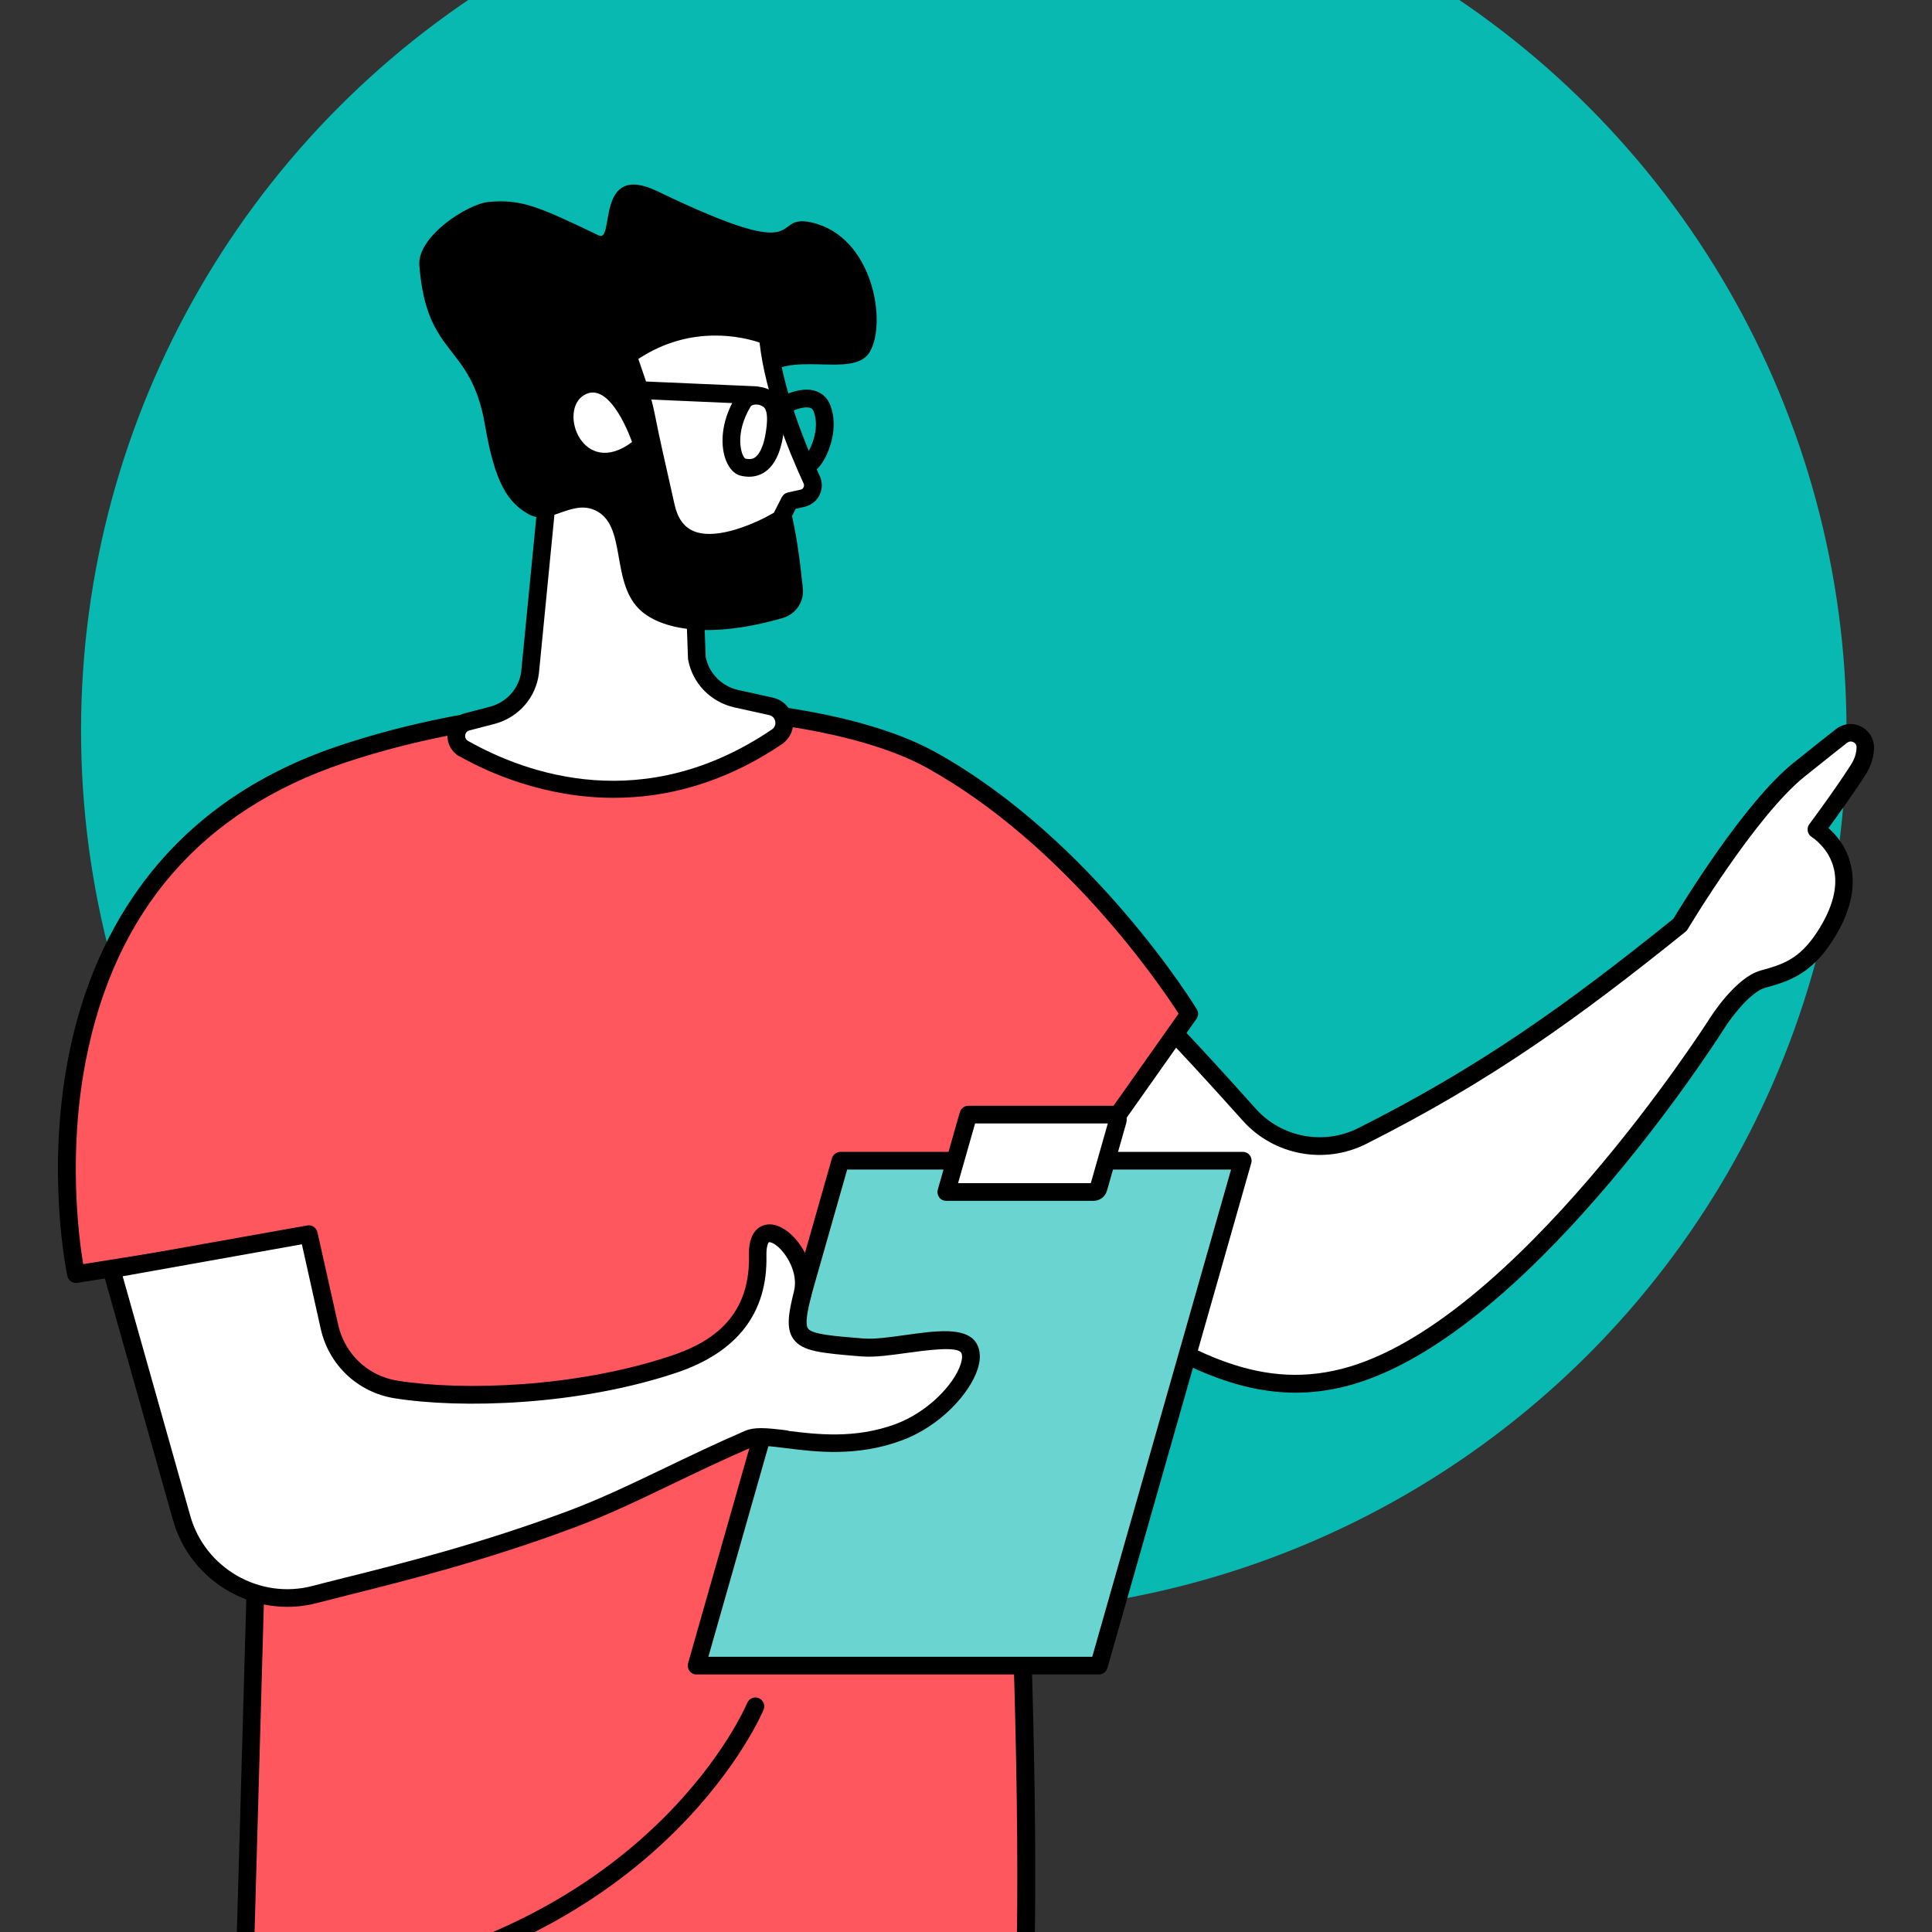 <?xml version="1.0" encoding="UTF-8"?><svg id="Layer_1" xmlns="http://www.w3.org/2000/svg" viewBox="0 0 200 200"><rect x="0" y="0" width="200" height="200" fill="#333333" stroke="none"/><defs><style>.cls-1{fill:#ff575d;}.cls-2{fill:#fff;}.cls-3{fill:#6ad5d0;}.cls-4{fill:#07b9b1;}</style></defs><circle class="cls-4" cx="99.77" cy="75.62" r="91.38"/><path class="cls-2" d="m116.51,102.27c.84-.07,7.88,7.62,12.81,13.13,2.95,3.3,7.75,4.18,11.7,2.19,12.27-6.18,21.23-12.47,32.9-21.87,0,0,7.01-11.79,12.31-16.04,2.09-1.68,3.49-2.79,4.41-3.51,1-.78,2.48-.06,2.45,1.22-.02.69-.21,1.47-.74,2.29-1.66,2.6-4.34,6.2-4.34,6.2,0,0,5.84,3.44.87,11.08-2.07,3.19-4.14,3.77-6.4,4.4-2.29.64-4.82,4.69-4.82,4.69,0,0-20.22,31.84-38.54,36.54-13.21,3.39-22.51-7.13-38.12-15.08l15.51-25.24Z"/><path d="m112.58,135.34c-3.72-2.34-7.57-4.76-11.99-7.01-.23-.12-.4-.32-.47-.57-.07-.25-.03-.51.1-.73l15.51-25.24c.15-.25.42-.41.71-.43.64-.05,1.44-.12,13.57,13.43,2.66,2.97,7.02,3.79,10.6,1.99,12.69-6.39,21.58-12.79,32.61-21.66.86-1.42,7.33-12.04,12.43-16.14,2.1-1.69,3.5-2.79,4.42-3.51.75-.59,1.75-.68,2.6-.25.84.43,1.35,1.28,1.33,2.22-.03.96-.32,1.88-.88,2.76-1.22,1.92-2.97,4.33-3.84,5.52.77.68,1.88,1.93,2.32,3.83.56,2.4-.09,5.07-1.96,7.93-2.27,3.48-4.63,4.14-6.92,4.78-1.42.39-3.38,2.84-4.29,4.3-.83,1.31-20.62,32.2-39.08,36.94-1.81.46-3.55.67-5.24.67-7.51,0-14.1-4.15-21.52-8.81Zm78.62-58.44c-.92.72-2.31,1.82-4.4,3.5-5.1,4.1-12.02,15.68-12.09,15.79-.06.09-.13.18-.21.25-11.18,9-20.18,15.48-33.06,21.97-4.32,2.18-9.58,1.19-12.79-2.4-7.88-8.8-10.77-11.6-11.82-12.48l-14.51,23.62c4.13,2.16,7.75,4.43,11.26,6.64,9.09,5.72,16.28,10.23,25.33,7.91,17.76-4.55,37.79-35.83,37.99-36.14.28-.45,2.79-4.37,5.35-5.09,2.23-.62,3.99-1.11,5.88-4.02,1.57-2.42,2.15-4.6,1.72-6.49-.51-2.2-2.27-3.29-2.28-3.3-.22-.13-.38-.35-.43-.61-.05-.26,0-.52.16-.73.03-.04,2.68-3.6,4.3-6.14.38-.59.58-1.2.59-1.82,0-.33-.22-.48-.32-.53-.04-.02-.15-.07-.28-.07-.11,0-.24.03-.36.13Z"/><path class="cls-1" d="m7.87,131.9S-.96,90.28,35.33,78.1c22.25-7.46,49.74-5.72,61.09.59,16.21,9.01,26.69,26.26,26.69,26.26l-19.03,26.94s4.2,69.12.88,87.36c0,0-20.46,2.39-29.14-1.03-8.68-3.42-37.21-8.21-50.85-1.94l2.48-87.51-19.59,3.11Z"/><path d="m75.49,219.08c-8.95-3.52-37.16-7.92-50.13-1.96-.29.13-.62.11-.89-.07-.26-.17-.42-.47-.41-.79l2.45-86.4-18.5,2.94c-.47.08-.94-.24-1.04-.72-.09-.43-2.22-10.73.12-22.7,2.17-11.12,8.78-25.73,27.95-32.16,22.62-7.59,50.23-5.79,61.83.66,16.24,9.02,26.92,26.41,27.02,26.59.19.31.18.71-.03,1l-18.84,26.68c.34,5.74,4.07,69.56.85,87.26-.07.4-.4.7-.8.75-.48.06-7.21.82-14.53.82-5.48,0-11.29-.43-15.05-1.91Zm27.68-87.13c-.01-.21.05-.41.17-.58l18.67-26.44c-1.86-2.89-11.75-17.5-26.03-25.43-11.03-6.13-38.52-7.85-60.36-.52-14.7,4.93-23.69,15.26-26.72,30.71-1.9,9.68-.74,18.46-.29,21.17l18.7-2.97c.27-.04.54.04.75.22.2.18.32.44.31.71l-2.44,86.08c14.42-5.56,41.79-.84,50.23,2.48,7.49,2.95,24.41,1.42,28.01,1.05,3.05-18.9-.97-85.79-1.01-86.47Z"/><path d="m35.67,206.38c.05,0,.11,0,.16-.01,33.36-5.89,43.13-29.16,43.22-29.39.19-.47-.04-1-.51-1.19-.47-.19-1,.04-1.19.5-.09.23-9.53,22.57-41.84,28.28-.5.09-.83.56-.74,1.06.08.44.47.76.9.76Z"/><polygon class="cls-3" points="113.76 172.43 72.11 172.43 87 120.16 128.65 120.16 113.76 172.43"/><path d="m71.38,172.98c-.17-.23-.23-.53-.15-.8l14.89-52.27c.11-.39.47-.67.88-.67h41.65c.29,0,.56.13.73.36s.23.53.15.8l-14.89,52.27c-.11.39-.47.67-.88.67h-41.65c-.29,0-.56-.13-.73-.36Zm56.06-51.91h-39.74s-14.37,50.44-14.37,50.44h39.74s14.37-50.44,14.37-50.44Z"/><path class="cls-2" d="m113.22,123.4h-15.26s2.28-8.01,2.28-8.01h14.97c.34,0,.59.33.49.65l-1.99,6.98c-.06.22-.26.37-.49.37Z"/><path d="m97.23,123.95c-.17-.23-.23-.53-.15-.8l2.28-8.01c.11-.39.47-.67.88-.67h14.97c.45,0,.87.21,1.14.57.27.36.36.82.23,1.25l-1.99,6.98c-.18.61-.74,1.04-1.38,1.04h-15.26c-.29,0-.56-.13-.73-.36Zm15.6-1.18h0,0Zm1.85-6.47h-13.74s-1.76,6.18-1.76,6.18h13.74s1.76-6.18,1.76-6.18Z"/><path class="cls-2" d="m11.54,131.42l20.41-3.64,2.15,9.59c.75,3.37,3.48,5.95,6.9,6.49,6.62,1.05,18.51.8,28.7-2.6,2.62-.87,8.92-3.21,8.74-11.25-.12-5.36,5.71-.35,4.65,3.89-1.25,5-.66,5.03,6.28,5.6,3.12.26,9.65-1.83,10.89,0,1.24,1.83-2.18,6.91-7.23,8.78-7.04,2.61-13.36-.24-15.54.71-7.18,3.11-12.48,6.11-18.26,8.28-11.02,4.12-20.68,6.27-26.67,7.83-5.96,1.55-12.07-1.96-13.74-7.89l-7.27-25.79Z"/><path d="m17.93,157.45l-7.27-25.79c-.07-.25-.03-.52.11-.74.14-.22.36-.37.62-.42l20.41-3.64c.48-.09.95.22,1.06.7l2.15,9.59c.68,3.03,3.09,5.3,6.15,5.78,6.71,1.07,18.41.72,28.26-2.56,3.55-1.18,8.26-3.55,8.11-10.36-.04-1.6.4-2.64,1.29-3.07.8-.4,1.83-.17,2.8.61,1.62,1.31,3,4.05,2.37,6.56-.37,1.46-.69,2.93-.35,3.41.43.61,2.53.78,5.71,1.04h.1c1.05.09,2.66-.13,4.22-.35,3.21-.45,6.25-.87,7.35.75.33.49.64,1.37.18,2.78-.79,2.46-3.81,5.88-7.85,7.37-4.64,1.72-8.9,1.19-12,.8-1.5-.19-2.91-.36-3.49-.11-3.05,1.32-5.73,2.61-8.32,3.85-3.41,1.64-6.64,3.19-9.99,4.44-9.18,3.44-17.39,5.5-23.38,7-1.23.31-2.35.59-3.38.86-1.01.26-2.03.39-3.04.39-5.34,0-10.3-3.56-11.82-8.92Zm63.64-9.33c2.92.36,6.92.86,11.14-.7,3.37-1.25,6.08-4.14,6.74-6.21.17-.53.19-.98.04-1.19-.46-.68-3.67-.23-5.58.03-1.73.24-3.37.47-4.62.37h-.1c-4.21-.35-6.13-.51-7.06-1.81-.8-1.12-.48-2.75.06-4.93.47-1.88-.74-3.87-1.74-4.69-.51-.41-.8-.41-.84-.4-.06.03-.29.37-.27,1.39.13,5.94-3.02,10.02-9.36,12.14-10.14,3.38-22.21,3.73-29.13,2.63-3.8-.61-6.81-3.43-7.65-7.2l-1.95-8.74-18.55,3.31,7,24.81c1.53,5.42,7.19,8.67,12.63,7.25,1.03-.27,2.16-.55,3.39-.86,5.95-1.49,14.1-3.54,23.19-6.94,3.27-1.23,6.46-2.76,9.84-4.38,2.61-1.25,5.3-2.55,8.38-3.88.47-.2,1.01-.28,1.65-.28.78,0,1.71.11,2.8.25Z"/><path class="cls-2" d="m56.93,48.61l-2.05,20.97c-.27,2.16-1.83,3.93-3.96,4.48l-2.54.66c-1.33.34-1.56,2.12-.37,2.79,5.62,3.16,18.48,8.21,32.46-1.27,1.2-.9.79-2.79-.69-3.11l-3.57-.79c-2.1-.46-3.71-2.13-4.09-4.23l-.83-23.2-14.38,3.71Z"/><path d="m47.57,78.31c-.87-.49-1.36-1.45-1.23-2.44.13-.99.84-1.79,1.81-2.04l2.54-.66c1.77-.46,3.05-1.91,3.27-3.68l2.05-20.97c.04-.38.31-.7.68-.8l14.38-3.71c.27-.07.56-.01.78.15.22.17.36.42.37.7l.83,23.14c.34,1.71,1.66,3.05,3.38,3.43l3.57.79c1.04.23,1.82,1.01,2.05,2.05.22,1.03-.16,2.06-1.04,2.72-6.2,4.2-12.21,5.6-17.47,5.6-7.18,0-12.97-2.61-15.96-4.29Zm10.21-28.97l-1.99,20.35c-.31,2.55-2.13,4.61-4.64,5.26l-2.54.66c-.36.09-.44.38-.45.5-.02.12-.02.42.31.6,6.05,3.41,18.2,7.78,31.46-1.21.39-.29.35-.69.32-.84-.03-.12-.15-.54-.65-.64l-3.57-.79c-2.46-.55-4.35-2.49-4.8-4.96,0-.04-.01-.09-.01-.13l-.79-22.06-12.65,3.27Z"/><path d="m84.07,23.04c-4.63-1.06.45,4.69-15.99-3.23-6.54-3.16-4.4,5.38-6.1,4.56-6.28-3.01-8-3.76-11.36-3.47-2.22.19-7.44,3.59-7.21,6.56.74,9.68,5.32,7.93,6.79,16.51,1.03,6.03,2.35,8.03,4.52,9.26,2.19,1.24,4.43-1.57,6.92-.39,3.23,1.52,1.58,7.2,4.47,10.16,1.82,1.87,6.54,3.39,14.91.98,1.36-.39,2.24-1.69,2.09-3.09-.19-1.79-.44-4.06-.86-6.21-2-10.23-5.1-12.99-3.43-15.26,2.56-3.49,9.49-.06,11.22-2.99,1.8-3.04.34-11.94-5.99-13.39Z"/><path class="cls-2" d="m64.99,36.82l.92,2.7c.43,1.27.78,2.57,1.03,3.88.48,2.47,1.46,6.67,1.99,9.05,1.69,7.62,11.87,1.3,11.87,1.3l.95-1.86,1.27-.28c.25-.05.48-.16.67-.33.46-.42.57-1.07.33-1.6-1.34-2.91-4.08-9.38-4.53-14.86,0,0-7.28-3.24-14.5,2Z"/><path d="m71.09,56.68c-1.57-.66-2.6-2.02-3.05-4.04-.14-.65-.32-1.45-.52-2.31-.5-2.21-1.12-4.96-1.47-6.76-.25-1.27-.58-2.53-1-3.76l-.92-2.7c-.13-.38,0-.8.33-1.04,7.56-5.49,15.1-2.24,15.41-2.1.31.14.51.43.54.76.45,5.41,3.26,11.98,4.45,14.55.42.91.2,1.98-.55,2.66-.29.26-.67.45-1.09.54l-.85.19-.75,1.47c-.08.15-.19.27-.33.36-.21.13-4.23,2.6-7.86,2.6-.82,0-1.62-.13-2.35-.43Zm9.85-5.22c.12-.24.35-.42.62-.48l1.27-.28c.11-.02.2-.06.25-.11.15-.14.2-.35.11-.54-1.47-3.19-3.97-9.23-4.56-14.59-1.62-.55-7.06-1.94-12.55,1.7l.7,2.04c.45,1.31.81,2.65,1.07,4,.34,1.77.96,4.51,1.46,6.71.2.86.38,1.66.52,2.32.32,1.42.96,2.32,1.97,2.75,2.45,1.03,6.64-.92,8.31-1.9l.83-1.63Z"/><path class="cls-2" d="m65.43,45.76s-2.21-6.48-4.95-4.87c-2.75,1.61-.14,8.69,4.95,4.87Z"/><path d="m76.63,49.23c-.6-.16-1.12-.7-1.46-1.52-.58-1.43-.64-3.91.95-6.57.31-.51.85-.89,1.51-1.04.79-.18,1.63-.03,2.36.44,1.01.65,1.4,1.87,1.19,3.75-.25,2.32-.9,3.81-1.99,4.56-.48.33-1.04.5-1.64.5-.3,0-.61-.04-.92-.12Zm1.42-7.34c-.2.05-.32.14-.35.2-1.67,2.78-1,5.03-.56,5.38.55.13.85,0,1.02-.12.34-.24.96-.97,1.2-3.24.08-.76.09-1.72-.36-2.01-.42-.27-.78-.24-.95-.2Zm-.89,5.59h0Z"/><path d="m78.23,41.83c.49,0,.89-.38.92-.88.02-.51-.37-.93-.88-.96l-14.91-.65c-.52-.02-.93.37-.96.88-.02.51.37.93.88.96l14.91.65s.03,0,.04,0Z"/><path d="m83.77,48.9c.08,0,.16-.01.24-.03.51-.14.99-.66,1.45-1.56.34-.67,1.38-3.02.5-5.34-.27-.71-.76-1.21-1.43-1.46-1.53-.57-3.46.44-3.67.56-.45.24-.61.8-.37,1.24.24.45.8.61,1.24.37.45-.24,1.57-.67,2.16-.45.12.04.25.12.35.39.7,1.83-.41,4.11-.86,4.54-.4.18-.62.63-.51,1.07.11.41.48.68.88.68Z"/></svg>